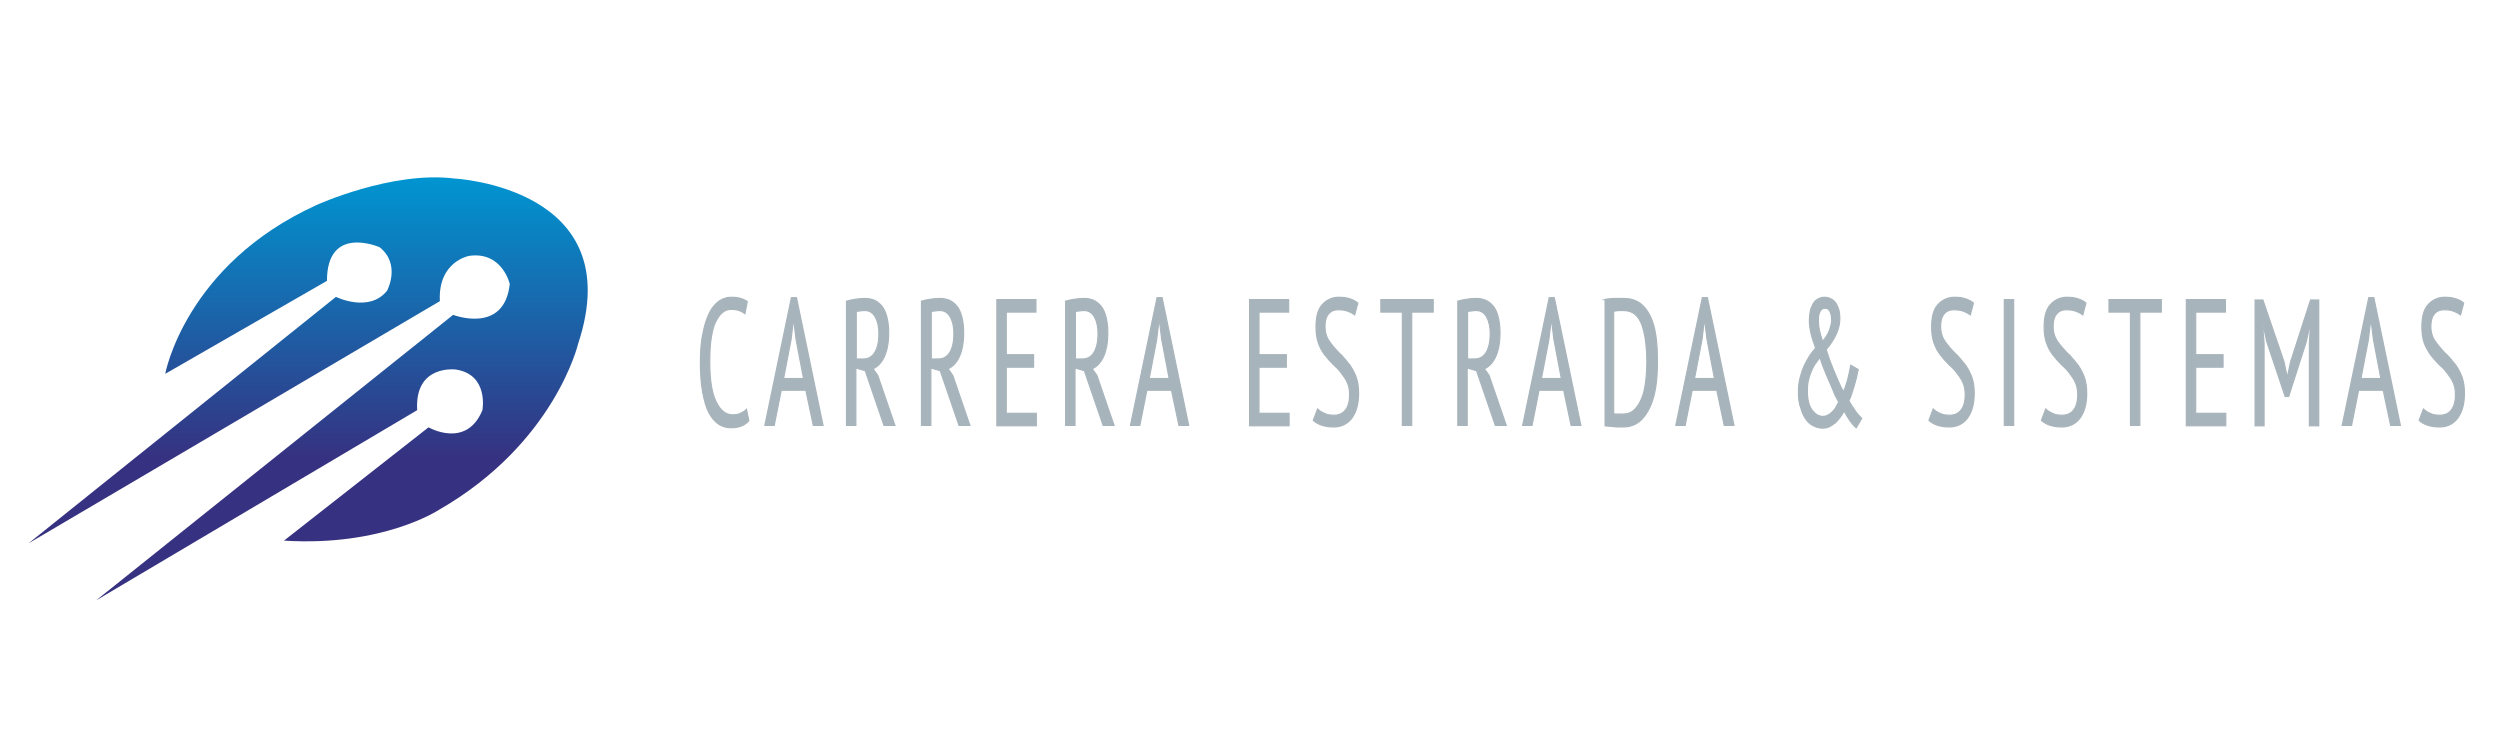 <?xml version="1.0" encoding="utf-8"?>
<!-- Generator: Adobe Illustrator 17.1.0, SVG Export Plug-In . SVG Version: 6.00 Build 0)  -->
<!DOCTYPE svg PUBLIC "-//W3C//DTD SVG 1.1//EN" "http://www.w3.org/Graphics/SVG/1.1/DTD/svg11.dtd">
<svg version="1.1" id="Layer_1" xmlns="http://www.w3.org/2000/svg" xmlns:xlink="http://www.w3.org/1999/xlink" x="0px" y="0px"
	 viewBox="0 137.4 640 191.2" enable-background="new 0 137.4 640 191.2" xml:space="preserve">
<g>
	<path fill="#A8B4BB" stroke="#A8B4BB" stroke-width="0.3" stroke-miterlimit="10" d="M191.7,245.1c-0.5,0.6-1.2,1.1-2,1.4
		s-1.7,0.4-2.6,0.4c-1.1,0-2.2-0.3-3.1-0.9s-1.8-1.6-2.5-2.9c-0.7-1.3-1.2-3.1-1.6-5.2c-0.4-2.1-0.6-4.7-0.6-7.6
		c0-3.1,0.2-5.7,0.7-7.8c0.4-2.1,1-3.8,1.7-5.2c0.7-1.3,1.6-2.3,2.5-2.9c1-0.6,1.9-0.9,2.9-0.9c1,0,1.9,0.1,2.5,0.3
		c0.7,0.2,1.3,0.5,1.7,0.8l-0.6,3.1c-0.4-0.3-0.9-0.6-1.5-0.8c-0.6-0.2-1.2-0.3-2-0.3s-1.5,0.2-2.1,0.7c-0.7,0.5-1.2,1.2-1.8,2.3
		s-0.9,2.4-1.2,4.2c-0.3,1.7-0.4,3.8-0.4,6.3c0,4.5,0.5,7.8,1.6,10.1c1.1,2.3,2.5,3.4,4.3,3.4c0.7,0,1.4-0.1,2-0.4
		c0.6-0.3,1.1-0.6,1.5-1L191.7,245.1z"/>
	<path fill="#A8B4BB" stroke="#A8B4BB" stroke-width="0.3" stroke-miterlimit="10" d="M206.3,237.3H200l-1.8,9h-2.4l6.8-32.7h1.3
		l6.8,32.7h-2.5L206.3,237.3z M200.6,234.3h5.1l-1.9-10l-0.6-4.9h-0.1l-0.6,5L200.6,234.3z"/>
	<path fill="#A8B4BB" stroke="#A8B4BB" stroke-width="0.3" stroke-miterlimit="10" d="M216.7,214.5c0.7-0.2,1.5-0.4,2.3-0.5
		c0.8-0.1,1.6-0.2,2.3-0.2c0.8,0,1.6,0.1,2.4,0.4c0.7,0.3,1.4,0.8,2,1.5c0.6,0.7,1,1.6,1.3,2.7c0.3,1.1,0.5,2.5,0.5,4.2
		c0,2.5-0.4,4.6-1.1,6.1c-0.7,1.5-1.7,2.6-2.9,3.1l1.2,1.7l4.4,12.8h-2.8l-4.8-14l-2.4-0.7v14.7h-2.4V214.5z M219.1,229.3h1.9
		c1.2,0,2.2-0.5,2.9-1.6c0.7-1.1,1.1-2.7,1.1-4.9c0-1.7-0.3-3.1-0.9-4.2c-0.6-1.1-1.5-1.7-2.6-1.7c-0.4,0-0.9,0-1.3,0.1
		c-0.5,0-0.8,0.1-1,0.2V229.3z"/>
	<path fill="#A8B4BB" stroke="#A8B4BB" stroke-width="0.3" stroke-miterlimit="10" d="M235.9,214.5c0.7-0.2,1.5-0.4,2.3-0.5
		c0.8-0.1,1.6-0.2,2.3-0.2c0.8,0,1.6,0.1,2.4,0.4c0.7,0.3,1.4,0.8,2,1.5c0.6,0.7,1,1.6,1.3,2.7c0.3,1.1,0.5,2.5,0.5,4.2
		c0,2.5-0.4,4.6-1.1,6.1c-0.7,1.5-1.7,2.6-2.9,3.1l1.2,1.7l4.4,12.8h-2.8l-4.8-14l-2.4-0.7v14.7h-2.4V214.5z M238.3,229.3h1.9
		c1.2,0,2.2-0.5,2.9-1.6c0.7-1.1,1.1-2.7,1.1-4.9c0-1.7-0.3-3.1-0.9-4.2c-0.6-1.1-1.5-1.7-2.6-1.7c-0.4,0-0.9,0-1.3,0.1
		c-0.5,0-0.8,0.1-1,0.2V229.3z"/>
	<path fill="#A8B4BB" stroke="#A8B4BB" stroke-width="0.3" stroke-miterlimit="10" d="M255.2,214.1h10v3.2h-7.6v10.9h7v3.2h-7v11.8
		h7.7v3.2h-10.1V214.1z"/>
	<path fill="#A8B4BB" stroke="#A8B4BB" stroke-width="0.3" stroke-miterlimit="10" d="M272.8,214.5c0.7-0.2,1.5-0.4,2.3-0.5
		c0.8-0.1,1.6-0.2,2.3-0.2c0.8,0,1.6,0.1,2.4,0.4c0.7,0.3,1.4,0.8,2,1.5c0.6,0.7,1,1.6,1.3,2.7c0.3,1.1,0.5,2.5,0.5,4.2
		c0,2.5-0.4,4.6-1.1,6.1c-0.7,1.5-1.7,2.6-2.9,3.1l1.2,1.7l4.4,12.8h-2.8l-4.8-14l-2.4-0.7v14.7h-2.4V214.5z M275.2,229.3h1.9
		c1.2,0,2.2-0.5,2.9-1.6c0.7-1.1,1.1-2.7,1.1-4.9c0-1.7-0.3-3.1-0.9-4.2c-0.6-1.1-1.5-1.7-2.6-1.7c-0.4,0-0.9,0-1.3,0.1
		c-0.5,0-0.8,0.1-1,0.2V229.3z"/>
	<path fill="#A8B4BB" stroke="#A8B4BB" stroke-width="0.3" stroke-miterlimit="10" d="M299.9,237.3h-6.3l-1.8,9h-2.4l6.8-32.7h1.3
		l6.8,32.7h-2.5L299.9,237.3z M294.2,234.3h5.1l-1.9-10l-0.6-4.9h-0.1l-0.6,5L294.2,234.3z"/>
	<path fill="#A8B4BB" stroke="#A8B4BB" stroke-width="0.3" stroke-miterlimit="10" d="M319.9,214.1h10v3.2h-7.6v10.9h7v3.2h-7v11.8
		h7.7v3.2h-10.1V214.1z"/>
	<path fill="#A8B4BB" stroke="#A8B4BB" stroke-width="0.3" stroke-miterlimit="10" d="M337.3,242.1c0.4,0.4,1,0.8,1.7,1.1
		c0.7,0.4,1.6,0.5,2.5,0.5c1.2,0,2.2-0.4,2.9-1.3c0.7-0.8,1.1-2.2,1.1-4c0-1.2-0.2-2.2-0.6-3.1c-0.4-0.9-1-1.7-1.6-2.5
		c-0.6-0.8-1.3-1.5-2.1-2.2c-0.7-0.7-1.4-1.5-2.1-2.4s-1.2-1.9-1.6-3c-0.4-1.1-0.6-2.5-0.6-4.1c0-2.6,0.5-4.5,1.6-5.7
		c1.1-1.2,2.5-1.9,4.2-1.9c1.1,0,2,0.1,2.9,0.4c0.8,0.3,1.5,0.6,2,1.1l-0.8,3c-0.4-0.3-0.9-0.6-1.7-0.9c-0.7-0.3-1.5-0.4-2.5-0.4
		c-1.2,0-2,0.4-2.6,1.2c-0.6,0.8-0.8,1.8-0.8,3.1c0,1.1,0.2,2,0.6,2.9c0.4,0.8,1,1.6,1.6,2.3c0.6,0.7,1.3,1.5,2.1,2.2
		c0.7,0.8,1.4,1.6,2.1,2.5c0.6,0.9,1.2,2,1.6,3.1c0.4,1.2,0.6,2.5,0.6,4.1c0,2.7-0.6,4.8-1.7,6.3s-2.7,2.3-4.7,2.3
		c-1.3,0-2.3-0.2-3.2-0.5c-0.8-0.3-1.5-0.7-2-1.2L337.3,242.1z"/>
	<path fill="#A8B4BB" stroke="#A8B4BB" stroke-width="0.3" stroke-miterlimit="10" d="M366.9,217.3h-5.5v29H359v-29h-5.5v-3.2h13.4
		V217.3z"/>
	<path fill="#A8B4BB" stroke="#A8B4BB" stroke-width="0.3" stroke-miterlimit="10" d="M373.2,214.5c0.7-0.2,1.5-0.4,2.3-0.5
		c0.8-0.1,1.6-0.2,2.3-0.2c0.8,0,1.6,0.1,2.4,0.4c0.7,0.3,1.4,0.8,2,1.5c0.6,0.7,1,1.6,1.3,2.7c0.3,1.1,0.5,2.5,0.5,4.2
		c0,2.5-0.4,4.6-1.1,6.1c-0.7,1.5-1.7,2.6-2.9,3.1l1.2,1.7l4.4,12.8h-2.8l-4.8-14l-2.4-0.7v14.7h-2.4V214.5z M375.6,229.3h1.9
		c1.2,0,2.2-0.5,2.9-1.6c0.7-1.1,1.1-2.7,1.1-4.9c0-1.7-0.3-3.1-0.9-4.2c-0.6-1.1-1.5-1.7-2.6-1.7c-0.4,0-0.9,0-1.3,0.1
		c-0.5,0-0.8,0.1-1,0.2V229.3z"/>
	<path fill="#A8B4BB" stroke="#A8B4BB" stroke-width="0.3" stroke-miterlimit="10" d="M400.3,237.3H394l-1.8,9h-2.4l6.8-32.7h1.3
		l6.8,32.7h-2.5L400.3,237.3z M394.6,234.3h5.1l-1.9-10l-0.6-4.9h-0.1l-0.6,5L394.6,234.3z"/>
	<path fill="#A8B4BB" stroke="#A8B4BB" stroke-width="0.3" stroke-miterlimit="10" d="M410.8,214.1c0.3-0.1,0.7-0.2,1.1-0.2
		c0.4,0,0.8-0.1,1.3-0.1c0.4,0,0.8,0,1.3,0c0.4,0,0.8,0,1.2,0c1.6,0,2.9,0.4,4,1.1c1.1,0.8,2,1.9,2.7,3.3c0.7,1.4,1.2,3.1,1.5,5.1
		c0.3,2,0.4,4.2,0.4,6.7c0,2.2-0.1,4.3-0.4,6.3c-0.3,2-0.8,3.8-1.5,5.3c-0.7,1.5-1.6,2.8-2.7,3.7c-1.1,0.9-2.5,1.4-4.2,1.4
		c-0.3,0-0.6,0-1.1,0s-0.9,0-1.3-0.1c-0.5,0-0.9-0.1-1.3-0.1s-0.7-0.1-0.9-0.1V214.1z M415.7,216.9c-0.2,0-0.4,0-0.7,0
		c-0.2,0-0.5,0-0.7,0c-0.2,0-0.5,0.1-0.7,0.1c-0.2,0-0.4,0.1-0.5,0.1v26.2c0.1,0,0.2,0.1,0.5,0.1s0.5,0,0.7,0c0.2,0,0.5,0,0.7,0
		c0.2,0,0.4,0,0.5,0c1.2,0,2.2-0.4,2.9-1.1s1.4-1.7,1.9-3c0.5-1.2,0.8-2.7,1-4.3s0.3-3.4,0.3-5.2c0-1.6-0.1-3.2-0.3-4.8
		s-0.5-3-0.9-4.2c-0.4-1.2-1-2.2-1.8-2.9C417.9,217.3,416.9,216.9,415.7,216.9z"/>
	<path fill="#A8B4BB" stroke="#A8B4BB" stroke-width="0.3" stroke-miterlimit="10" d="M439.5,237.3h-6.3l-1.8,9H429l6.8-32.7h1.3
		l6.8,32.7h-2.5L439.5,237.3z M433.8,234.3h5.1l-1.9-10l-0.6-4.9h-0.1l-0.6,5L433.8,234.3z"/>
	<path fill="#A8B4BB" stroke="#A8B4BB" stroke-width="0.3" stroke-miterlimit="10" d="M460.4,237.7c0-1.2,0.1-2.4,0.4-3.5
		c0.3-1.1,0.6-2.1,1-3c0.4-0.9,0.9-1.8,1.4-2.6c0.5-0.8,1.1-1.5,1.6-2.1c-0.4-1.1-0.8-2.2-1.1-3.4c-0.3-1.2-0.5-2.4-0.5-3.7
		c0-0.7,0.1-1.5,0.2-2.2c0.1-0.7,0.4-1.3,0.7-1.9c0.3-0.6,0.7-1,1.2-1.3c0.5-0.3,1.1-0.5,1.8-0.5c0.7,0,1.3,0.2,1.8,0.5
		c0.5,0.3,0.9,0.7,1.2,1.2c0.3,0.5,0.5,1.1,0.7,1.7c0.1,0.6,0.2,1.3,0.2,2c0,1.3-0.3,2.7-0.9,4s-1.5,2.7-2.6,4
		c0.3,0.9,0.6,1.8,0.9,2.7c0.4,0.9,0.7,1.9,1.1,2.8c0.4,0.9,0.8,1.9,1.2,2.8c0.4,0.9,0.8,1.7,1.2,2.5c0.4-0.8,0.7-1.8,1.1-3.1
		c0.3-1.3,0.6-2.5,0.8-3.7l1.9,1.1c-0.1,0.5-0.3,1.1-0.4,1.9c-0.2,0.7-0.4,1.5-0.6,2.2s-0.5,1.5-0.7,2.2c-0.2,0.7-0.5,1.3-0.7,1.7
		c0.7,1.2,1.3,2.1,1.8,2.8c0.5,0.7,1,1.2,1.5,1.7l-1.4,2.4c-1-0.8-2-2.2-3.1-4.3c-0.3,0.6-0.6,1.1-1,1.6c-0.4,0.5-0.8,1-1.2,1.4
		c-0.5,0.4-1,0.7-1.5,1s-1.2,0.4-1.8,0.4c-0.8,0-1.6-0.2-2.4-0.6s-1.4-1-1.9-1.7s-1-1.7-1.3-2.9
		C460.5,240.6,460.4,239.2,460.4,237.7z M470.7,240.3c-0.5-0.9-1-1.8-1.4-2.9s-0.9-2-1.3-3c-0.4-1-0.8-2-1.2-2.9
		c-0.4-1-0.6-1.8-0.9-2.6c-0.4,0.6-0.9,1.2-1.3,1.8c-0.4,0.6-0.7,1.3-1,2c-0.3,0.7-0.5,1.4-0.7,2.3s-0.2,1.7-0.2,2.7
		c0,1,0.1,1.9,0.3,2.7c0.2,0.8,0.5,1.4,0.9,2c0.4,0.5,0.8,0.9,1.3,1.2c0.5,0.3,1,0.4,1.5,0.4c0.4,0,0.8-0.1,1.2-0.3s0.8-0.5,1.1-0.8
		s0.7-0.7,0.9-1.1C470.2,241.2,470.5,240.8,470.7,240.3z M465.5,219.4c0,0.9,0.1,1.8,0.3,2.7c0.2,0.9,0.5,1.8,0.8,2.7
		c0.9-1.1,1.5-2.1,1.8-3c0.3-0.9,0.5-1.7,0.5-2.4c0-0.9-0.1-1.6-0.4-2.2c-0.2-0.6-0.7-0.9-1.3-0.9c-0.6,0-1,0.3-1.3,0.9
		C465.6,217.8,465.5,218.5,465.5,219.4z"/>
	<path fill="#A8B4BB" stroke="#A8B4BB" stroke-width="0.3" stroke-miterlimit="10" d="M494.9,242.1c0.4,0.4,1,0.8,1.7,1.1
		c0.7,0.4,1.6,0.5,2.5,0.5c1.2,0,2.2-0.4,2.9-1.3c0.7-0.8,1.1-2.2,1.1-4c0-1.2-0.2-2.2-0.6-3.1c-0.4-0.9-1-1.7-1.6-2.5
		c-0.6-0.8-1.3-1.5-2.1-2.2c-0.7-0.7-1.4-1.5-2.1-2.4s-1.2-1.9-1.6-3c-0.4-1.1-0.6-2.5-0.6-4.1c0-2.6,0.5-4.5,1.6-5.7
		c1.1-1.2,2.5-1.9,4.2-1.9c1.1,0,2,0.1,2.9,0.4c0.8,0.3,1.5,0.6,2,1.1l-0.8,3c-0.4-0.3-0.9-0.6-1.7-0.9c-0.7-0.3-1.5-0.4-2.5-0.4
		c-1.2,0-2,0.4-2.6,1.2c-0.6,0.8-0.8,1.8-0.8,3.1c0,1.1,0.2,2,0.6,2.9c0.4,0.8,1,1.6,1.6,2.3c0.6,0.7,1.3,1.5,2.1,2.2
		c0.7,0.8,1.4,1.6,2.1,2.5c0.6,0.9,1.2,2,1.6,3.1c0.4,1.2,0.6,2.5,0.6,4.1c0,2.7-0.6,4.8-1.7,6.3s-2.7,2.3-4.7,2.3
		c-1.3,0-2.3-0.2-3.2-0.5c-0.8-0.3-1.5-0.7-2-1.2L494.9,242.1z"/>
	<path fill="#A8B4BB" stroke="#A8B4BB" stroke-width="0.3" stroke-miterlimit="10" d="M513.1,214.1h2.4v32.2h-2.4V214.1z"/>
	<path fill="#A8B4BB" stroke="#A8B4BB" stroke-width="0.3" stroke-miterlimit="10" d="M523.7,242.1c0.4,0.4,1,0.8,1.7,1.1
		c0.7,0.4,1.6,0.5,2.5,0.5c1.2,0,2.2-0.4,2.9-1.3c0.7-0.8,1.1-2.2,1.1-4c0-1.2-0.2-2.2-0.6-3.1c-0.4-0.9-1-1.7-1.6-2.5
		c-0.6-0.8-1.3-1.5-2.1-2.2c-0.7-0.7-1.4-1.5-2.1-2.4s-1.2-1.9-1.6-3c-0.4-1.1-0.6-2.5-0.6-4.1c0-2.6,0.5-4.5,1.6-5.7
		c1.1-1.2,2.5-1.9,4.2-1.9c1.1,0,2,0.1,2.9,0.4c0.8,0.3,1.5,0.6,2,1.1l-0.8,3c-0.4-0.3-0.9-0.6-1.7-0.9c-0.7-0.3-1.5-0.4-2.5-0.4
		c-1.2,0-2,0.4-2.6,1.2c-0.6,0.8-0.8,1.8-0.8,3.1c0,1.1,0.2,2,0.6,2.9c0.4,0.8,1,1.6,1.6,2.3c0.6,0.7,1.3,1.5,2.1,2.2
		c0.7,0.8,1.4,1.6,2.1,2.5c0.6,0.9,1.2,2,1.6,3.1c0.4,1.2,0.6,2.5,0.6,4.1c0,2.7-0.6,4.8-1.7,6.3s-2.7,2.3-4.7,2.3
		c-1.3,0-2.3-0.2-3.2-0.5c-0.8-0.3-1.5-0.7-2-1.2L523.7,242.1z"/>
	<path fill="#A8B4BB" stroke="#A8B4BB" stroke-width="0.3" stroke-miterlimit="10" d="M553.3,217.3h-5.5v29h-2.4v-29h-5.5v-3.2h13.4
		V217.3z"/>
	<path fill="#A8B4BB" stroke="#A8B4BB" stroke-width="0.3" stroke-miterlimit="10" d="M559.7,214.1h10v3.2h-7.6v10.9h7v3.2h-7v11.8
		h7.7v3.2h-10.1V214.1z"/>
	<path fill="#A8B4BB" stroke="#A8B4BB" stroke-width="0.3" stroke-miterlimit="10" d="M591.2,225.2l0.3-4.9h-0.1l-1,4.6l-4.5,14H585
		l-4.7-14l-1-4.6h-0.1l0.4,4.9v21.2h-2.3v-32.2h2l5.4,15.8l0.8,3.8h0.1l0.8-3.8l5.1-15.8h2.1v32.2h-2.4V225.2z"/>
	<path fill="#A8B4BB" stroke="#A8B4BB" stroke-width="0.3" stroke-miterlimit="10" d="M610.1,237.3h-6.3l-1.8,9h-2.4l6.8-32.7h1.3
		l6.8,32.7h-2.5L610.1,237.3z M604.4,234.3h5.1l-1.9-10l-0.6-4.9h-0.1l-0.6,5L604.4,234.3z"/>
	<path fill="#A8B4BB" stroke="#A8B4BB" stroke-width="0.3" stroke-miterlimit="10" d="M620.4,242.1c0.4,0.4,1,0.8,1.7,1.1
		c0.7,0.4,1.6,0.5,2.5,0.5c1.2,0,2.2-0.4,2.9-1.3c0.7-0.8,1.1-2.2,1.1-4c0-1.2-0.2-2.2-0.6-3.1c-0.4-0.9-1-1.7-1.6-2.5
		c-0.6-0.8-1.3-1.5-2.1-2.2c-0.7-0.7-1.4-1.5-2.1-2.4c-0.6-0.9-1.2-1.9-1.6-3c-0.4-1.1-0.6-2.5-0.6-4.1c0-2.6,0.5-4.5,1.6-5.7
		c1.1-1.2,2.5-1.9,4.2-1.9c1.1,0,2,0.1,2.9,0.4s1.5,0.6,2,1.1l-0.8,3c-0.4-0.3-0.9-0.6-1.7-0.9c-0.7-0.3-1.5-0.4-2.5-0.4
		c-1.2,0-2,0.4-2.6,1.2c-0.6,0.8-0.8,1.8-0.8,3.1c0,1.1,0.2,2,0.6,2.9c0.4,0.8,1,1.6,1.6,2.3s1.3,1.5,2.1,2.2
		c0.7,0.8,1.4,1.6,2.1,2.5c0.6,0.9,1.2,2,1.6,3.1c0.4,1.2,0.6,2.5,0.6,4.1c0,2.7-0.6,4.8-1.7,6.3s-2.7,2.3-4.7,2.3
		c-1.3,0-2.3-0.2-3.2-0.5c-0.8-0.3-1.5-0.7-2-1.2L620.4,242.1z"/>
</g>
<linearGradient id="XMLID_3_" gradientUnits="userSpaceOnUse" x1="78.969" y1="182.844" x2="78.969" y2="291.156">
	<stop  offset="0" style="stop-color:#0095D1"/>
	<stop  offset="0.666" style="stop-color:#363180"/>
</linearGradient>
<path id="XMLID_2_" fill="url(#XMLID_3_)" d="M42.3,233.1c0,0,5.1-27.9,38.7-43.2c0,0,19.3-8.8,35.3-6.8c0,0,45,2.2,31.7,42.3
	c0,0-6,25.5-35.6,42.5c0,0-14.3,9.5-39.7,7.9l37-29c0,0,9.7,5.6,13.8-4.4c0,0,1.7-9.1-6.8-10.4c0,0-10.6-1.4-9.9,10.4l-82.2,48.7
	l91.4-73.1c0,0,13.1,5.1,14.5-7.9c0,0-1.9-8.4-10.4-7.2c0,0-8,1.4-7.5,11.6l-105.3,62l78.7-63.1c0,0,8.5,4.2,13.1-1.6
	c0,0,3.6-6.7-1.9-11.1c0,0-13.5-6-13.5,8.6L42.3,233.1z"/>
</svg>
